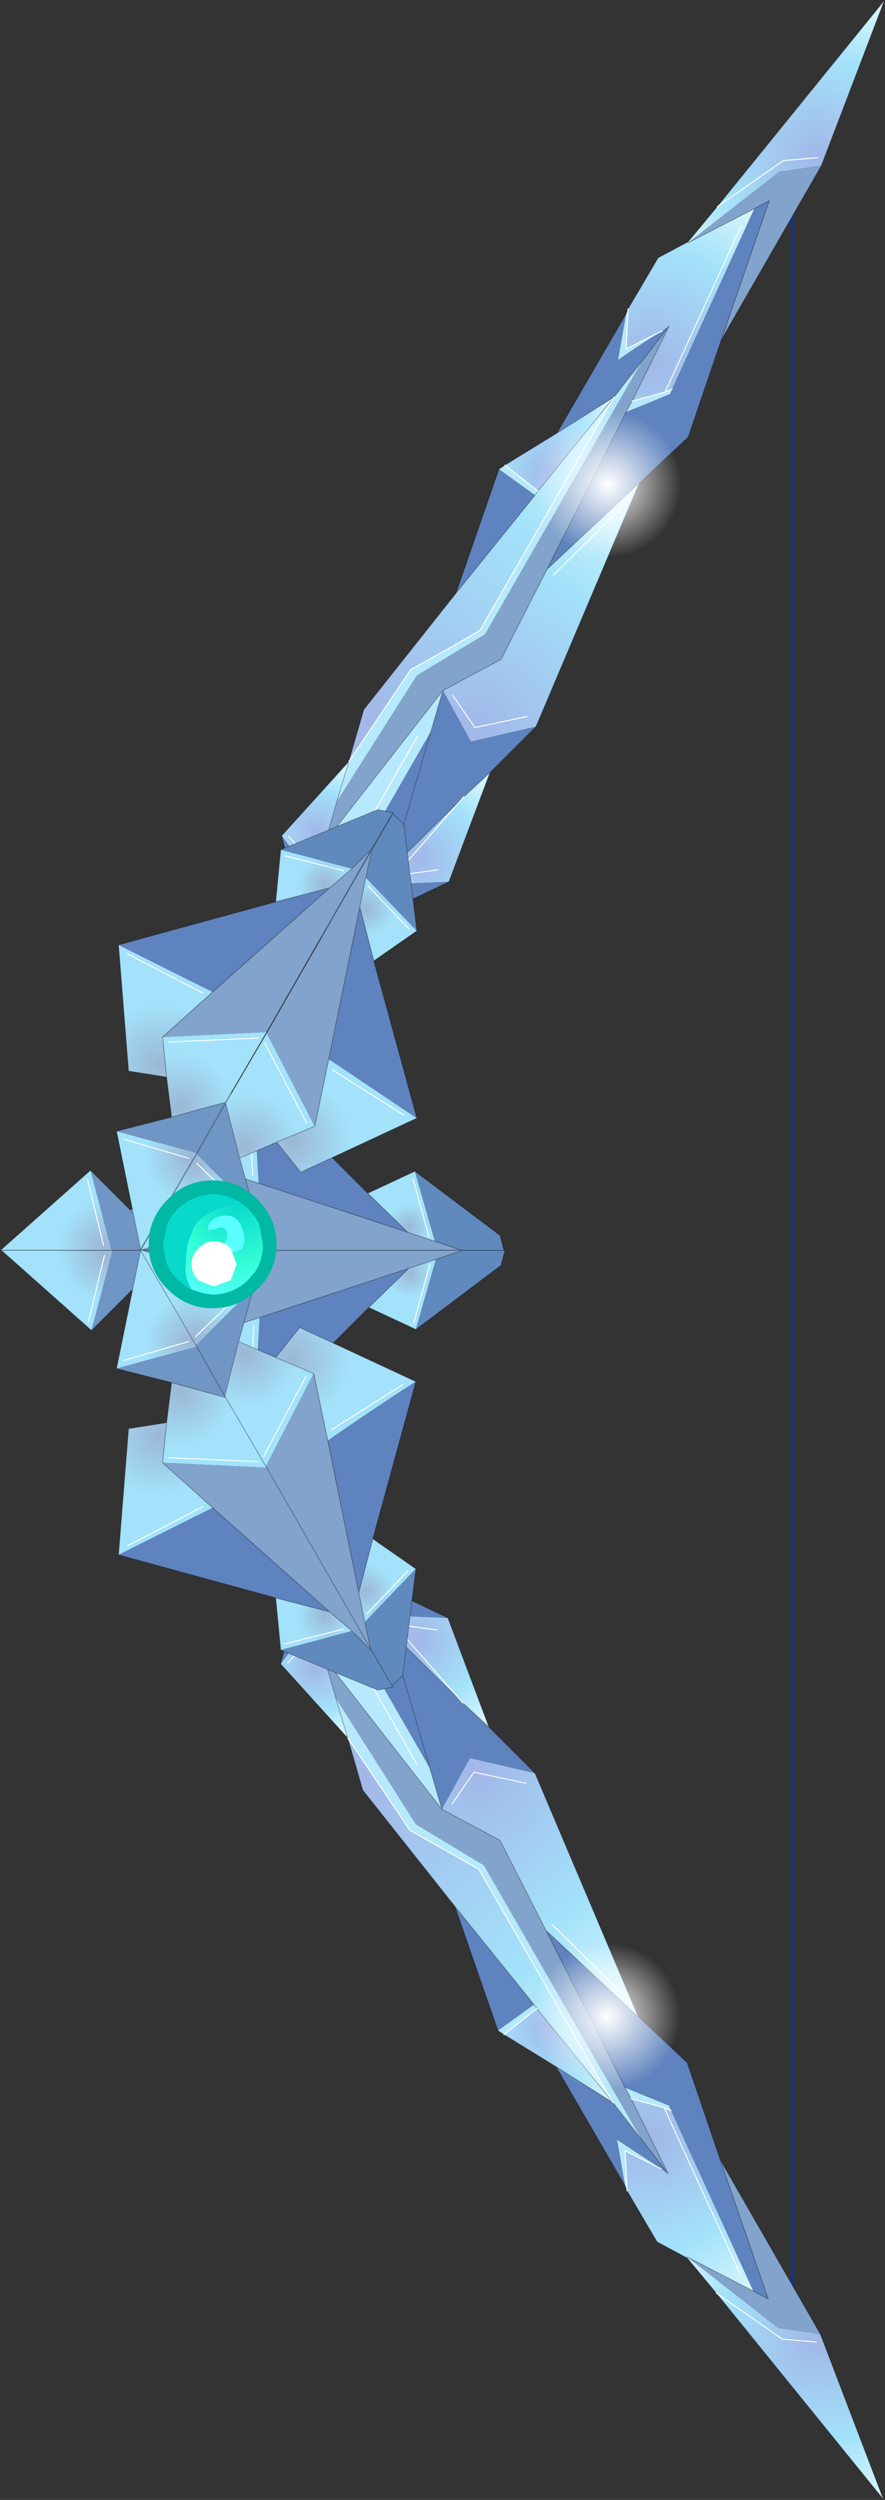 <?xml version="1.0" encoding="UTF-8"?>
<svg version="1.1" viewBox="0 0 44.2 124.8" xmlns="http://www.w3.org/2000/svg" xmlns:cc="http://creativecommons.org/ns#" xmlns:dc="http://purl.org/dc/elements/1.1/" xmlns:rdf="http://www.w3.org/1999/02/22-rdf-syntax-ns#" xmlns:xlink="http://www.w3.org/1999/xlink">
<rect x="0" y="0" width="44.2" height="124.8" fill="#333333" stroke="none"/>
<g transform="translate(-321.88 -118.58)">
<use transform="translate(321.9,118.6)" width="44.15" height="124.75" xlink:href="#c"/>
<use transform="matrix(-.614 0 0 -.614 335.69 183.89)" width="10.4" height="10.4" xlink:href="#b"/>
<use transform="translate(331.45,180.55)" width="2.25" height="2.25" xlink:href="#a"/>
</g>
<defs>
<g id="c" transform="translate(-321.9,-118.6)">
<path d="m361.45 128.8v106.75" fill="none" stroke="#03c" stroke-linecap="round" stroke-linejoin="round" stroke-width=".05"/>
<path d="m330.4 181-4-4 1.05 4h2.95" fill="#7096c5" fill-rule="evenodd"/>
<path d="m330 177.8-1.6 1.2 2 2h4.05l-2.85-4.4-1.6 1.2m4 3-2.45-3.8 2.45 3.8" fill="url(#ar)" fill-rule="evenodd"/>
<path d="m326.4 177-4.5 4h5.55l-1.05-4m0.65 3.75-0.8-3.3 0.8 3.3" fill="url(#aq)" fill-rule="evenodd"/>
<path d="m330 177.8 1.6-1.2 3.2 1.05-0.3-5.25-5.2 3.65 0.7 1.75m4.5-0.55-0.2-4.2 0.2 4.2" fill="url(#af)" fill-rule="evenodd"/>
<path d="m334.5 172.4 0.3 5.25 7.45 2.45-2-1.95-5.75-5.75" fill="#5f83be" fill-rule="evenodd"/>
<path d="m340.25 178.15 2 1.95 1.35 0.45-1-3.5-2.35 1.1m3.05 2.15-0.8-2.9 0.8 2.9" fill="url(#u)" fill-rule="evenodd"/>
<path d="m331.6 176.6 2.85 4.4h10.5l-2.7-0.9-7.45-2.45-3.2-1.05" fill="#82a4cc" fill-rule="evenodd"/>
<path d="m343.6 180.55 1.35 0.45h2.1l-0.2-0.75-4.25-3.2 1 3.5" fill="#608abd" fill-rule="evenodd"/>
<path d="m328.4 179 3.2-2.4m2.85 4.4h-4.05l-4-4-4.5 4h8.5m-0.4-3.2-0.7-1.75 5.2-3.65m0.3 5.25-3.2-1.05m8.65 1.55 2 1.95-7.45-2.45m8.8 2.9 1.35 0.45h-10.5m10.5 0h2.1l-0.2-0.75-4.25-3.2-2.35 1.1-5.75-5.75m9.1 8.15-1.35-0.45" fill="none" stroke="#000" stroke-linecap="round" stroke-linejoin="round" stroke-opacity=".263" stroke-width=".05"/>
<path d="m326.25 177.45 0.8 3.3m15.45-3.35 0.8 2.9m-9-7.25 0.2 4.2m-2.95-0.25 2.45 3.8" fill="none" stroke="#fff" stroke-linecap="round" stroke-linejoin="round" stroke-width=".05"/>
<path d="m327.5 181h2.95l-4 4 1.05-4" fill="#7096c5" fill-rule="evenodd"/>
<path d="m328.45 183 2-2h4.05l-2.85 4.4-3.2-2.4m5.6-1.8-2.45 3.8 2.45-3.8" fill="url(#j)" fill-rule="evenodd"/>
<path d="m327.1 181.25-0.8 3.3 0.8-3.3m0.4-0.25-1.05 4-4.5-4h5.55" fill="url(#h)" fill-rule="evenodd"/>
<path d="m334.55 189.6-5.2-3.65 0.7-1.75 1.6 1.2 3.2-1.05-0.3 5.25m0-4.85-0.2 4.2 0.2-4.2" fill="url(#g)" fill-rule="evenodd"/>
<path d="m340.3 183.85-5.75 5.75 0.3-5.25 7.45-2.45-2 1.95" fill="#5f83be" fill-rule="evenodd"/>
<path d="m342.65 184.95-2.35-1.1 2-1.95 1.35-0.45-1 3.5m0.7-3.25-0.8 2.9 0.8-2.9" fill="url(#f)" fill-rule="evenodd"/>
<path d="m334.5 181h10.5l-2.7 0.9-7.45 2.45-3.2 1.05 2.85-4.4" fill="#82a4cc" fill-rule="evenodd"/>
<path d="m345 181h2.1l-0.2 0.75-4.25 3.2 1-3.5 1.35-0.45" fill="#608abd" fill-rule="evenodd"/>
<path d="m330.45 181h-2.95m-1.05 4 4-4h16.65l-0.2 0.75-4.25 3.2-2.35-1.1-5.75 5.75-5.2-3.65 0.7-1.75-1.6-1.2m-2 2-4.5-4h5.55m12.8 2.85 2-1.95-7.45 2.45-3.2 1.05-1.6-1.2m13.6-2.75 1.35-0.45m-1.35 0.45-1.35 0.45" fill="none" stroke="#000" stroke-linecap="round" stroke-linejoin="round" stroke-opacity=".263" stroke-width=".05"/>
<path d="m326.3 184.55 0.8-3.3m4.5 3.75 2.45-3.8m0.3 7.75 0.2-4.2m8-0.15 0.8-2.9" fill="none" stroke="#fff" stroke-linecap="round" stroke-linejoin="round" stroke-width=".05"/>
<path d="m357.9 135.55 2.4-6.95-0.75 0.4-3.3 1.7 4.55-3.55 2.1-0.3-5 8.7m-4.75 3.6-3.95 7.85-2.3 4.5-2.9 1.55-5.85 7.5 0.55-1.95 4-6.3q1.65-1 3.4-2.05l7.85-13.65 1.35-1.75-1.85 3.75-0.3 0.55" fill="#82a4cc" fill-rule="evenodd"/>
<path d="m359.55 129 0.75-0.4-2.4 6.95-1.65 4.85-2.45 2.3-4.6 4.3 3.95-7.85 2.2-0.9 0.1-0.25 4.1-9m-4.6 6.1 0.35-0.25-1.35 1.75-1.4 1.8-2.85 1.8 3.45-5.95-0.4 2.3q1.05-0.75 2.2-1.45m-6.35 8.2-3.95 4.9 2.15-6.2 1.8 1.3m-12.65 17 1.65 2.25 0.15-0.65 0.4-1.35 1.45 1.15 3.8-6.6 0.6-2.05 1.4 2.55 3.25-0.75-2.3 2.3-1.3 1.2-3.65 3.6-0.85 0.8-2.8 2.65 2.8-2.65 3.75-0.15-5.25 2.5-1.3 0.3-1.4 1.3 0.65-2.2-1.05-4.2m5.45 1.65 2-6.85-2 6.85m-4.4 2.55 0.6-1.95-0.6 1.95" fill="#5f83be" fill-rule="evenodd"/>
<path d="m362.9 126.85-2.1 0.3-4.55 3.55v-0.05l1.45-1.75 8.35-10.3-3.15 8.25m-0.2-0.4-1.7 0.15-3.3 2.3 3.3-2.3 1.7-0.15" fill="url(#e)" fill-rule="evenodd"/>
<path d="m356.25 130.7 3.3-1.7-4.1 9-0.35 0.15-1.65 0.45 1.85-3.75-0.35 0.25-1.8 0.9 0.1-2 1.5-2.55 1.5-0.8v0.05m2.65-0.85-3.8 8.3 3.8-8.3" fill="url(#d)" fill-rule="evenodd"/>
<path d="m355.45 138-0.1 0.25-2.2 0.9 0.3-0.55 1.65-0.45 0.35-0.15m0.8-7.3v-0.05 0.05m-3 3.3-0.1 2 1.8-0.9q-1.15 0.7-2.2 1.45l0.4-2.3 0.1-0.25m-0.7 4.4 1.4-1.8-7.85 13.65q-1.75 1.05-3.4 2.05l-4 6.3 0.6-2 3.1-4.6q1.75-0.95 3.45-1.95l6.7-11.65m-5.45 3.4 1.65 1.3-0.15 0.2-1.8-1.3 0.3-0.2m-3.1 11.25-0.6 2.05-3.8 6.6-1.45-1.15 5.85-7.5m-1.25 2.25-3.25 5.7-0.75-0.45 0.75 0.45 3.25-5.7" fill="#b6e9fb" fill-rule="evenodd"/>
<path d="m349.7 140.2 2.85-1.8-3.8 4.7-1.65-1.3 2.6-1.6" fill="url(#ap)" fill-rule="evenodd"/>
<path d="m348.75 143.1 3.8-4.7-6.7 11.65q-1.7 1-3.45 1.95l-3.1 4.6 0.75-2.6 4.6-5.8 3.95-4.9 0.15-0.2" fill="url(#ao)" fill-rule="evenodd"/>
<path d="m349.2 147 4.6-4.3-5.15 12.15-3.25 0.75-1.4-2.55 2.9-1.55 2.3-4.5m0.3 0.3 3.45-3.4-3.45 3.4m-1.3 7.05-2.6 0.55-1.1-1.6 1.1 1.6 2.6-0.55" fill="url(#an)" fill-rule="evenodd"/>
<path d="m341.4 161.95 3.65-3.6 1.3-1.2-2.05 5.45-3.75 0.15 0.85-0.8m2.35 0.05-2.15 0.3 3.45-3.95-3.45 3.95 2.15-0.3" fill="url(#am)" fill-rule="evenodd"/>
<path d="m339.3 156.6-0.6 2-0.55 1.95-0.4 1.35-0.15 0.65-1.65-2.25 3.35-3.7m-3 3.75 1.45 1.55-1.45-1.55" fill="url(#al)" fill-rule="evenodd"/>
<path d="m359.55 129 0.75-0.4-2.4 6.95 5-8.7m-6.65 3.85 3.3-1.7m-6.4 10.15-3.95 7.85 4.6-4.3 2.45-2.3 1.65-4.85m-1.65-4.9 1.45-1.75 8.35-10.3-3.15 8.25m-6.65 3.8v0.05m0-0.05-1.5 0.8-1.5 2.55m2.05 0.85-1.85 3.75-0.3 0.55m0-4.9 0.1-0.25m-3.55 6.2 2.85-1.8 1.4-1.8 1.35-1.75m-2.15-0.6-3.45 5.95-2.6 1.6m1.65 1.3 3.8-4.7m-13.25 18.2-0.6 2m5.95-10.4 3.95-4.9 0.15-0.2m-1.95-1.1-2.15 6.2-4.6 5.8-0.75 2.6-3.35 3.7m1.65 2.25 0.15-0.65 0.4-1.35 0.55-1.95m8.1-16.6 0.3-0.2m-3.1 11.25 2.9-1.55 2.3-4.5m-0.55 7.85 5.15-12.15m-9.8 10.35-0.6 2.05-2 6.85 3.65-3.6 1.3-1.2 2.3-2.3m-8.1 7.9 0.85-0.8m-3.25-1.4 5.85-7.5m0.3 9.55-5.25 2.5-1.3 0.3-1.4 1.3 0.65-2.2-1.05-4.2m1.8 5.1 2.8-2.65m3.75-0.15 2.05-5.45m-8.75 5.4-0.6 1.95" fill="none" stroke="#000" stroke-linecap="round" stroke-linejoin="round" stroke-opacity=".251" stroke-width=".05"/>
<path d="m357.7 128.9 3.3-2.3 1.7-0.15m-9.45 7.55-0.1 2 1.8-0.9m-1.5 3.5 1.65-0.45 3.8-8.3m-3.45 8.15-0.35 0.15m-8 3.65 1.65 1.3m3.8-4.7-6.7 11.65q-1.7 1-3.45 1.95l-3.1 4.6m-1.55 5.3-1.45-1.55m8.2-7.05 1.1 1.6 2.6-0.55m4.75-10.45-3.45 3.4m-10.75 13.25 0.75 0.45 3.25-5.7m2.3 3.05-3.45 3.95 2.15-0.3" fill="none" stroke="#fff" stroke-linecap="round" stroke-linejoin="round" stroke-width=".05"/>
<path d="m355.45 144.6q-0.75 1.35-2.25 1.75t-2.8-0.35q-1.35-0.8-1.75-2.3-0.4-1.45 0.35-2.8 0.8-1.3 2.3-1.75 1.5-0.4 2.85 0.4 1.3 0.75 1.7 2.25t-0.4 2.8" fill="url(#ak)" fill-rule="evenodd"/>
<path d="m333.15 173.65 0.7 2.75 0.75 2.7-2.9-2.9 1.45-2.55" fill="#7096c5" fill-rule="evenodd"/>
<path d="m335.7 175.6-1.85 0.8-0.7-2.75 2.05-3.5 2.4 4.65-1.9 0.8m-0.6-4.95 2.1 4-2.1-4" fill="url(#aj)" fill-rule="evenodd"/>
<path d="m334.6 179.1-5.7 1.9 2.8-4.8 2.9 2.9m-2.9-2.45 2.45 2.35-2.45-2.35" fill="url(#ai)" fill-rule="evenodd"/>
<path d="m335.7 175.6 1.9-0.8 0.7-3.35 4.4 2.95-5.8 2.7-1.2-1.5m2.8-3.6 3.55 2.25-3.55-2.25" fill="url(#ah)" fill-rule="evenodd"/>
<path d="m342.7 174.4-4.4-2.95 1.55-7.6 0.7 2.7 2.15 7.85" fill="#5f83be" fill-rule="evenodd"/>
<path d="m340.55 166.55-0.7-2.7 0.3-1.45 2.55 2.65-2.15 1.5m-0.3-3.75 2.05 2.15-2.05-2.15" fill="url(#ag)" fill-rule="evenodd"/>
<path d="m337.6 174.8-2.4-4.65 5.25-9.15-0.3 1.4-0.3 1.45-1.55 7.6-0.7 3.35" fill="#82a4cc" fill-rule="evenodd"/>
<path d="m340.15 162.4 0.3-1.4 1.05-1.8 0.55 0.55 0.65 5.3-2.55-2.65" fill="#608abd" fill-rule="evenodd"/>
<path d="m333.85 176.4 1.85-0.8 1.9-0.8m-2.4-4.65-2.05 3.5 0.7 2.75 0.75 2.7-5.7 1.9 2.8-4.8 1.45-2.55m2.55 1.95 1.2 1.5 5.8-2.7m-4.4-2.95-0.7 3.35m2.95-8.25-0.7-2.7-1.55 7.6m1.85-9.05 0.3-1.4-5.25 9.15m5.25-9.15 1.05-1.8 0.55 0.55 0.65 5.3-2.15 1.5 2.15 7.85m-2.55-12-0.3 1.45" fill="none" stroke="#000" stroke-linecap="round" stroke-linejoin="round" stroke-opacity=".263" stroke-width=".05"/>
<path d="m334.15 179-2.45-2.35m10.6-11.7-2.05-2.15m1.8 11.45-3.55-2.25m-1.3 2.65-2.1-4" fill="none" stroke="#fff" stroke-linecap="round" stroke-linejoin="round" stroke-width=".05"/>
<path d="m331.7 176.15 1.45-2.55-2.7 0.75-2.75 0.7 4 1.1" fill="#7096c5" fill-rule="evenodd"/>
<path d="m330.45 174.35 2.7-0.75 2.05-3.5-5.2 0.25 0.2 2 0.25 2m4.35-3.95-4.5 0.2 4.5-0.2" fill="url(#ae)" fill-rule="evenodd"/>
<path d="m331.3 176.4-3.25-0.95 3.25 0.95m0.4-0.25-4-1.1 1.2 5.9 2.8-4.8" fill="url(#ad)" fill-rule="evenodd"/>
<path d="m327.8 165.75 0.5 6.3 1.9 0.3-0.2-2 2.5-2.25-4.7-2.35m4.2 2.4-3.75-1.95 3.75 1.95" fill="url(#ac)" fill-rule="evenodd"/>
<path d="m335.65 163.6-7.85 2.15 4.7 2.35 5.85-5.2-2.7 0.7" fill="#5f83be" fill-rule="evenodd"/>
<path d="m335.9 161-0.25 2.6 2.7-0.7 1.1-0.95-3.55-0.95m3.15 1.05-2.95-0.75 2.95 0.75" fill="url(#ab)" fill-rule="evenodd"/>
<path d="m335.2 170.1 5.25-9.15-1 1-1.1 0.95-5.85 5.2-2.5 2.25 5.2-0.25" fill="#82a4cc" fill-rule="evenodd"/>
<path d="m340.45 160.95 1.05-1.8-0.75-0.15-4.85 2 3.55 0.95 1-1" fill="#608abd" fill-rule="evenodd"/>
<path d="m333.15 173.6-1.45 2.55m-4-1.1 2.75-0.7 2.7-0.75 2.05-3.5 5.25-9.15 1.05-1.8-0.75-0.15-4.85 2-0.25 2.6-7.85 2.15 0.5 6.3 1.9 0.3 0.25 2m-2.75 0.7 1.2 5.9 2.8-4.8m3.95-12.55 2.7-0.7-5.85 5.2-2.5 2.25 0.2 2m9.25-10.4 1-1m-1 1-1.1 0.95" fill="none" stroke="#000" stroke-linecap="round" stroke-linejoin="round" stroke-opacity=".263" stroke-width=".05"/>
<path d="m328.05 175.45 3.25 0.95m-1-5.8 4.5-0.2m-6.55-4.2 3.75 1.95m4.1-6.85 2.95 0.75" fill="none" stroke="#fff" stroke-linecap="round" stroke-linejoin="round" stroke-width=".05"/>
<path d="m357.85 226.4 2.4 6.95-0.75-0.4-3.3-1.7 4.55 3.55 2.1 0.3-5-8.7m-4.75-3.6-3.95-7.85-2.3-4.5-2.9-1.55-5.85-7.5 0.55 1.95 4 6.3 3.4 2.05 7.85 13.65 1.35 1.75-1.85-3.75-0.3-0.55" fill="#82a4cc" fill-rule="evenodd"/>
<path d="m359.5 232.95 0.75 0.4-2.4-6.95-1.65-4.85-2.45-2.3-4.6-4.3 3.95 7.85 2.2 0.9 0.1 0.25 4.1 9m-4.6-6.1 0.35 0.25-1.35-1.75-1.4-1.8-2.85-1.8 3.45 5.95-0.4-2.3 2.2 1.45m-8.15-6.9 1.8-1.3-3.95-4.9 2.15 6.2m-3.4-13.1 0.6 2.05 1.4-2.55 3.25 0.75-2.3-2.3-1.3-1.2-3.65-3.6 2 6.85-2-6.85-0.85-0.8-2.8-2.65-1.4-1.3 0.65 2.2-1.05 4.2 1.65-2.25 0.15 0.65 0.4 1.35 1.45-1.15 3.8 6.6m0.9-7.5-5.25-2.5-1.3-0.3 2.8 2.65 3.75 0.15m-7.3-1.9 0.6 1.95-0.6-1.95" fill="#5f83be" fill-rule="evenodd"/>
<path d="m362.65 235.5-1.7-0.15-3.3-2.3 3.3 2.3 1.7 0.15m0.2-0.4-2.1-0.3-4.55-3.55v0.05l1.45 1.75 8.35 10.3-3.15-8.25" fill="url(#aa)" fill-rule="evenodd"/>
<path d="m356.2 231.25 3.3 1.7-4.1-9-0.35-0.15-1.65-0.45 1.85 3.75-0.35-0.25-1.8-0.9 0.1 2 1.5 2.55 1.5 0.8v-0.05m2.65 0.85-3.8-8.3 3.8 8.3" fill="url(#z)" fill-rule="evenodd"/>
<path d="m355.4 223.95-0.1-0.25-2.2-0.9 0.3 0.55 1.65 0.45 0.35 0.15m-0.5 2.9-2.2-1.45 0.4 2.3 0.1 0.25-0.1-2 1.8 0.9m-2.4-3.3 1.4 1.8-7.85-13.65-3.4-2.05-4-6.3 0.6 2 3.1 4.6 3.45 1.95 6.7 11.65m3.7 7.75v-0.05 0.05m-9.15-11.15 1.65-1.3-0.15-0.2-1.8 1.3 0.3 0.2m-3.1-11.25-0.6-2.05-3.8-6.6-1.45 1.15 5.85 7.5m-1.25-2.25-3.25-5.7-0.75 0.45 0.75-0.45 3.25 5.7" fill="#b6e9fb" fill-rule="evenodd"/>
<path d="m349.65 221.75 2.85 1.8-3.8-4.7-1.65 1.3 2.6 1.6" fill="url(#y)" fill-rule="evenodd"/>
<path d="m348.55 218.65 0.15 0.2 3.8 4.7-6.7-11.65-3.45-1.95-3.1-4.6 0.75 2.6 4.6 5.8 3.95 4.9" fill="url(#x)" fill-rule="evenodd"/>
<path d="m349.15 214.95 4.6 4.3-5.15-12.15-3.25-0.75-1.4 2.55 2.9 1.55 2.3 4.5m-1-7.35-2.6-0.55-1.1 1.6 1.1-1.6 2.6 0.55m1.3 7.05 3.45 3.4-3.45-3.4" fill="url(#w)" fill-rule="evenodd"/>
<path d="m341.35 200 3.65 3.6 1.3 1.2-2.05-5.45-3.75-0.15 0.85 0.8m2.35-0.05-2.15-0.3 3.45 3.95-3.45-3.95 2.15 0.3" fill="url(#v)" fill-rule="evenodd"/>
<path d="m339.25 205.35-0.6-2-0.55-1.95-0.4-1.35-1.45 1.55 1.45-1.55-0.15-0.65-1.65 2.25 3.35 3.7" fill="url(#t)" fill-rule="evenodd"/>
<path d="m359.5 232.95 0.75 0.4-2.4-6.95 5 8.7m-6.65-3.85 3.3 1.7m-6.4-10.15-3.95-7.85 4.6 4.3 2.45 2.3 1.65 4.85m-1.65 4.9 1.45 1.75 8.35 10.3-3.15-8.25m-9.75-7.4-3.45-5.95 2.85 1.8 1.4 1.8 1.35 1.75-1.85-3.75-0.3-0.55m3.1 8.5v-0.05m-3-3.3 1.5 2.55 1.5 0.8m-3.1-3.6 0.1 0.25m-6.15-7.8-0.3-0.2m1.8-1.3 0.15 0.2 3.8 4.7m-13.25-18.2-0.6-2m5.95 10.4 3.95 4.9m-3.95-4.9 2.15 6.2m-2.8-11.05-0.6-2.05-2-6.85 3.65 3.6 1.3 1.2 2.3 2.3m-4.65 1.8 2.9 1.55 2.3 4.5m-9.9-9.6 0.75 2.6 4.6 5.8m9.15 5.5-5.15-12.15m-1.55 13.05 2.6 1.6m-11.95-21.7 0.4 1.35 0.55 1.95m-1.1-3.95 0.15 0.65m2.8-0.85 0.85 0.8m-3.25 1.4 5.85 7.5m-8.05-7.25 3.35 3.7m5-6-5.25-2.5-1.3-0.3-1.4-1.3 0.65 2.2-1.05 4.2m1.65-2.25-0.6-1.95m0.75-0.9 2.8 2.65m3.75 0.15 2.05 5.45" fill="none" stroke="#000" stroke-linecap="round" stroke-linejoin="round" stroke-opacity=".251" stroke-width=".05"/>
<path d="m357.65 233.05 3.3 2.3 1.7 0.15m-9.25-12.15 1.65 0.45 3.8 8.3m-5.65-4.15-0.1-2 1.8 0.9m0.5-2.9-0.35-0.15m-6.35-4.95-1.65 1.3m5.45 3.4-6.7-11.65-3.45-1.95-3.1-4.6m5.2 3.3 1.1-1.6 2.6 0.55m4.75 10.45-3.45-3.4m-13.2-13.05 1.45-1.55m1 1.35 0.75-0.45 3.25 5.7m2.3-3.05-3.45-3.95 2.15 0.3" fill="none" stroke="#fff" stroke-linecap="round" stroke-linejoin="round" stroke-width=".05"/>
<path d="m355.4 217.4q-0.75-1.35-2.25-1.75t-2.8 0.35q-1.35 0.8-1.75 2.3-0.4 1.45 0.35 2.8 0.8 1.3 2.3 1.75 1.5 0.4 2.85-0.4 1.3-0.75 1.7-2.25t-0.4-2.8" fill="url(#s)" fill-rule="evenodd"/>
<path d="m331.65 185.75 1.45 2.55 0.7-2.75 0.75-2.7-2.9 2.9" fill="#7096c5" fill-rule="evenodd"/>
<path d="m333.8 185.55-0.7 2.75 2.05 3.5 2.4-4.65-1.9-0.8-1.85-0.8m1.25 5.75 2.1-4-2.1 4" fill="url(#r)" fill-rule="evenodd"/>
<path d="m331.65 185.3 2.45-2.35-2.45 2.35m0 0.45 2.9-2.9-5.7-1.9 2.8 4.8" fill="url(#q)" fill-rule="evenodd"/>
<path d="m342.65 187.55-5.8-2.7-1.2 1.5 1.9 0.8 0.7 3.35q2.15-1.5 4.4-2.95m-4.2 2.4 3.55-2.25-3.55 2.25" fill="url(#p)" fill-rule="evenodd"/>
<path d="m340.5 195.4 2.15-7.85q-2.25 1.45-4.4 2.95l1.55 7.6 0.7-2.7" fill="#5f83be" fill-rule="evenodd"/>
<path d="m342.65 196.9-2.15-1.5-0.7 2.7 0.3 1.45 2.55-2.65m-2.45 2.25 2.05-2.15-2.05 2.15" fill="url(#o)" fill-rule="evenodd"/>
<path d="m335.15 191.8 5.25 9.15-0.3-1.4-0.3-1.45-1.55-7.6-0.7-3.35-2.4 4.65" fill="#82a4cc" fill-rule="evenodd"/>
<path d="m340.4 200.95 1.05 1.8 0.55-0.55 0.65-5.3-2.55 2.65 0.3 1.4" fill="#608abd" fill-rule="evenodd"/>
<path d="m333.1 188.3-1.45-2.55m2.9-2.9-0.75 2.7-0.7 2.75 2.05 3.5 5.25 9.15 1.05 1.8 0.55-0.55 0.65-5.3-2.15-1.5 2.15-7.85-5.8-2.7-1.2 1.5-1.85-0.8m0.75-2.7-5.7-1.9 2.8 4.8m8.85 9.65-0.7 2.7-1.55-7.6-0.7-3.35-1.9-0.8m4.45 13.2 0.3 1.4m-0.3-1.4-0.3-1.45" fill="none" stroke="#000" stroke-linecap="round" stroke-linejoin="round" stroke-opacity=".263" stroke-width=".05"/>
<path d="m334.1 182.95-2.45 2.35m5.5 2-2.1 4m6.95-3.6-3.55 2.25m3.8 7.05-2.05 2.15" fill="none" stroke="#fff" stroke-linecap="round" stroke-linejoin="round" stroke-width=".05"/>
<path d="m333.15 188.35-2.7-0.75-2.75-0.7 4-1.1 1.45 2.55" fill="#7096c5" fill-rule="evenodd"/>
<path d="m330.2 189.6 0.25-2 2.7 0.75 2.05 3.5-5.2-0.25 0.2-2m4.6 1.95-4.5-0.2 4.5 0.2" fill="url(#n)" fill-rule="evenodd"/>
<path d="m327.7 186.9 1.2-5.9 2.8 4.8-4 1.1m3.6-1.35-3.25 0.95 3.25-0.95" fill="url(#m)" fill-rule="evenodd"/>
<path d="m330.2 189.6-0.2 2 2.5 2.25-4.7 2.35 0.5-6.3 1.9-0.3m1.8 4.2-3.75 1.95 3.75-1.95" fill="url(#l)" fill-rule="evenodd"/>
<path d="m327.8 196.2 4.7-2.35 5.85 5.2-2.7-0.7-7.85-2.15" fill="#5f83be" fill-rule="evenodd"/>
<path d="m335.65 198.35 2.7 0.7 1.1 0.95-3.55 0.95-0.25-2.6m3.4 1.55-2.95 0.75 2.95-0.75" fill="url(#k)" fill-rule="evenodd"/>
<path d="m330 191.6 5.2 0.25 5.25 9.15-1-1-1.1-0.95-5.85-5.2-2.5-2.25" fill="#82a4cc" fill-rule="evenodd"/>
<path d="m339.45 200 1 1 1.05 1.8-0.75 0.15-4.85-2 3.55-0.95" fill="#608abd" fill-rule="evenodd"/>
<path d="m330.45 187.6-0.25 2-0.2 2m5.2 0.25-2.05-3.5-2.7-0.75-2.75-0.7 1.2-5.9 2.8 4.8 1.45 2.55m-2.95 1.25-1.9 0.3-0.5 6.3m4.7-2.35-2.5-2.25m5.65 6.75 2.7 0.7-5.85-5.2m6.95 6.15 1 1-5.25-9.15m5.25 9.15 1.05 1.8-0.75 0.15-4.85-2-0.25-2.6-7.85-2.15m11.65 3.8-1.1-0.95" fill="none" stroke="#000" stroke-linecap="round" stroke-linejoin="round" stroke-opacity=".263" stroke-width=".05"/>
<path d="m328.05 186.5 3.25-0.95m4.8 15.1 2.95-0.75m-10.8-4.15 3.75-1.95m-1.7-2.45 4.5 0.2" fill="none" stroke="#fff" stroke-linecap="round" stroke-linejoin="round" stroke-width=".05"/>
</g>
<radialGradient id="ar" cx="0" cy="0" r="819.2" gradientTransform="matrix(0 .007 .007 0 329.05 179.05)" gradientUnits="userSpaceOnUse">
<stop stop-color="#9cb7d6" offset="0"/>
<stop stop-color="#a3e2fa" offset=".455"/>
</radialGradient>
<radialGradient id="aq" cx="0" cy="0" r="819.2" gradientTransform="matrix(0 .006 .006 0 327.05 180.75)" gradientUnits="userSpaceOnUse">
<stop stop-color="#9cb7d6" offset="0"/>
<stop stop-color="#a3e2fa" offset=".455"/>
</radialGradient>
<radialGradient id="af" cx="0" cy="0" r="819.2" gradientTransform="matrix(0 .008 .008 0 330.35 177.15)" gradientUnits="userSpaceOnUse">
<stop stop-color="#9cb7d6" offset="0"/>
<stop stop-color="#a3e2fa" offset=".455"/>
</radialGradient>
<radialGradient id="u" cx="0" cy="0" r="819.2" gradientTransform="matrix(0 .003 .003 0 342.3 179.8)" gradientUnits="userSpaceOnUse">
<stop stop-color="#9cb7d6" offset="0"/>
<stop stop-color="#a3e2fa" offset=".455"/>
</radialGradient>
<radialGradient id="j" cx="0" cy="0" r="819.2" gradientTransform="matrix(0 -.007 .007 0 329.1 182.95)" gradientUnits="userSpaceOnUse">
<stop stop-color="#9cb7d6" offset="0"/>
<stop stop-color="#a3e2fa" offset=".455"/>
</radialGradient>
<radialGradient id="h" cx="0" cy="0" r="819.2" gradientTransform="matrix(0 -.006 .006 0 327.1 181.25)" gradientUnits="userSpaceOnUse">
<stop stop-color="#9cb7d6" offset="0"/>
<stop stop-color="#a3e2fa" offset=".455"/>
</radialGradient>
<radialGradient id="g" cx="0" cy="0" r="819.2" gradientTransform="matrix(0 -.008 .008 0 330.4 184.85)" gradientUnits="userSpaceOnUse">
<stop stop-color="#9cb7d6" offset="0"/>
<stop stop-color="#a3e2fa" offset=".455"/>
</radialGradient>
<radialGradient id="f" cx="0" cy="0" r="819.2" gradientTransform="matrix(0 -.003 .003 0 342.35 182.2)" gradientUnits="userSpaceOnUse">
<stop stop-color="#9cb7d6" offset="0"/>
<stop stop-color="#a3e2fa" offset=".455"/>
</radialGradient>
<radialGradient id="e" cx="0" cy="0" r="819.2" gradientTransform="matrix(.009 .005 -.005 .009 362.7 126.45)" gradientUnits="userSpaceOnUse">
<stop stop-color="#a2b7e8" offset="0"/>
<stop stop-color="#a3e2fa" offset=".596"/>
<stop stop-color="#dbf7fd" offset=".98"/>
</radialGradient>
<radialGradient id="d" cx="0" cy="0" r="819.2" gradientTransform="matrix(.01 .006 -.006 .01 354.35 136.7)" gradientUnits="userSpaceOnUse">
<stop stop-color="#a2b7e8" offset="0"/>
<stop stop-color="#a3e2fa" offset=".596"/>
<stop stop-color="#dbf7fd" offset=".98"/>
</radialGradient>
<radialGradient id="ap" cx="0" cy="0" r="819.2" gradientTransform="matrix(.005 .003 -.003 .005 349.45 142.25)" gradientUnits="userSpaceOnUse">
<stop stop-color="#a2b7e8" offset="0"/>
<stop stop-color="#a3e2fa" offset=".596"/>
<stop stop-color="#dbf7fd" offset=".98"/>
</radialGradient>
<radialGradient id="ao" cx="0" cy="0" r="819.2" gradientTransform="matrix(.022 .013 -.013 .022 340.2 154.7)" gradientUnits="userSpaceOnUse">
<stop stop-color="#a2b7e8" offset="0"/>
<stop stop-color="#a3e2fa" offset=".596"/>
<stop stop-color="#dbf7fd" offset=".98"/>
</radialGradient>
<radialGradient id="an" cx="0" cy="0" r="819.2" gradientTransform="matrix(.015 .009 -.009 .015 345.6 154.9)" gradientUnits="userSpaceOnUse">
<stop stop-color="#a2b7e8" offset="0"/>
<stop stop-color="#a3e2fa" offset=".596"/>
<stop stop-color="#dbf7fd" offset=".98"/>
</radialGradient>
<radialGradient id="am" cx="0" cy="0" r="819.2" gradientTransform="matrix(.006 .003 -.003 .006 342.75 161.5)" gradientUnits="userSpaceOnUse">
<stop stop-color="#a2b7e8" offset="0"/>
<stop stop-color="#a3e2fa" offset=".596"/>
<stop stop-color="#dbf7fd" offset=".98"/>
</radialGradient>
<radialGradient id="al" cx="0" cy="0" r="819.2" gradientTransform="matrix(.004 .002 -.002 .004 337.65 160.1)" gradientUnits="userSpaceOnUse">
<stop stop-color="#a2b7e8" offset="0"/>
<stop stop-color="#a3e2fa" offset=".596"/>
<stop stop-color="#dbf7fd" offset=".98"/>
</radialGradient>
<radialGradient id="ak" cx="0" cy="0" r="819.2" gradientTransform="matrix(.004 .002 -.002 .004 352.25 142.75)" gradientUnits="userSpaceOnUse">
<stop stop-color="#fff" offset="0"/>
<stop stop-color="#fff" stop-opacity="0" offset="1"/>
</radialGradient>
<radialGradient id="aj" cx="0" cy="0" r="819.2" gradientTransform="matrix(-.006 -.004 .004 -.006 334.15 175.8)" gradientUnits="userSpaceOnUse">
<stop stop-color="#9cb7d6" offset="0"/>
<stop stop-color="#a3e2fa" offset=".455"/>
</radialGradient>
<radialGradient id="ai" cx="0" cy="0" r="819.2" gradientTransform="matrix(-.005 -.003 .003 -.005 331.7 176.65)" gradientUnits="userSpaceOnUse">
<stop stop-color="#9cb7d6" offset="0"/>
<stop stop-color="#a3e2fa" offset=".455"/>
</radialGradient>
<radialGradient id="ah" cx="0" cy="0" r="819.2" gradientTransform="matrix(-.007 -.004 .004 -.007 336.45 175.55)" gradientUnits="userSpaceOnUse">
<stop stop-color="#9cb7d6" offset="0"/>
<stop stop-color="#a3e2fa" offset=".455"/>
</radialGradient>
<radialGradient id="ag" cx="0" cy="0" r="819.2" gradientTransform="matrix(-.003 -.002 .002 -.003 340.2 163.95)" gradientUnits="userSpaceOnUse">
<stop stop-color="#9cb7d6" offset="0"/>
<stop stop-color="#a3e2fa" offset=".455"/>
</radialGradient>
<radialGradient id="ae" cx="0" cy="0" r="819.2" gradientTransform="matrix(.006 .004 .004 -.006 330.85 173.85)" gradientUnits="userSpaceOnUse">
<stop stop-color="#9cb7d6" offset="0"/>
<stop stop-color="#a3e2fa" offset=".455"/>
</radialGradient>
<radialGradient id="ad" cx="0" cy="0" r="819.2" gradientTransform="matrix(.005 .003 .003 -.005 331.3 176.4)" gradientUnits="userSpaceOnUse">
<stop stop-color="#9cb7d6" offset="0"/>
<stop stop-color="#a3e2fa" offset=".455"/>
</radialGradient>
<radialGradient id="ac" cx="0" cy="0" r="819.2" gradientTransform="matrix(.007 .004 .004 -.007 329.85 171.7)" gradientUnits="userSpaceOnUse">
<stop stop-color="#9cb7d6" offset="0"/>
<stop stop-color="#a3e2fa" offset=".455"/>
</radialGradient>
<radialGradient id="ab" cx="0" cy="0" r="819.2" gradientTransform="matrix(.003 .002 .002 -.003 338.1 162.7)" gradientUnits="userSpaceOnUse">
<stop stop-color="#9cb7d6" offset="0"/>
<stop stop-color="#a3e2fa" offset=".455"/>
</radialGradient>
<radialGradient id="aa" cx="0" cy="0" r="819.2" gradientTransform="matrix(.009 -.005 -.005 -.009 362.65 235.5)" gradientUnits="userSpaceOnUse">
<stop stop-color="#a2b7e8" offset="0"/>
<stop stop-color="#a3e2fa" offset=".596"/>
<stop stop-color="#dbf7fd" offset=".98"/>
</radialGradient>
<radialGradient id="z" cx="0" cy="0" r="819.2" gradientTransform="matrix(.01 -.006 -.006 -.01 354.3 225.25)" gradientUnits="userSpaceOnUse">
<stop stop-color="#a2b7e8" offset="0"/>
<stop stop-color="#a3e2fa" offset=".596"/>
<stop stop-color="#dbf7fd" offset=".98"/>
</radialGradient>
<radialGradient id="y" cx="0" cy="0" r="819.2" gradientTransform="matrix(.005 -.003 -.003 -.005 349.4 219.7)" gradientUnits="userSpaceOnUse">
<stop stop-color="#a2b7e8" offset="0"/>
<stop stop-color="#a3e2fa" offset=".596"/>
<stop stop-color="#dbf7fd" offset=".98"/>
</radialGradient>
<radialGradient id="x" cx="0" cy="0" r="819.2" gradientTransform="matrix(.022 -.013 -.013 -.022 340.15 207.25)" gradientUnits="userSpaceOnUse">
<stop stop-color="#a2b7e8" offset="0"/>
<stop stop-color="#a3e2fa" offset=".596"/>
<stop stop-color="#dbf7fd" offset=".98"/>
</radialGradient>
<radialGradient id="w" cx="0" cy="0" r="819.2" gradientTransform="matrix(.015 -.009 -.009 -.015 345.55 207.05)" gradientUnits="userSpaceOnUse">
<stop stop-color="#a2b7e8" offset="0"/>
<stop stop-color="#a3e2fa" offset=".596"/>
<stop stop-color="#dbf7fd" offset=".98"/>
</radialGradient>
<radialGradient id="v" cx="0" cy="0" r="819.2" gradientTransform="matrix(.006 -.003 -.003 -.006 342.7 200.45)" gradientUnits="userSpaceOnUse">
<stop stop-color="#a2b7e8" offset="0"/>
<stop stop-color="#a3e2fa" offset=".596"/>
<stop stop-color="#dbf7fd" offset=".98"/>
</radialGradient>
<radialGradient id="t" cx="0" cy="0" r="819.2" gradientTransform="matrix(.004 -.002 -.002 -.004 337.6 201.85)" gradientUnits="userSpaceOnUse">
<stop stop-color="#a2b7e8" offset="0"/>
<stop stop-color="#a3e2fa" offset=".596"/>
<stop stop-color="#dbf7fd" offset=".98"/>
</radialGradient>
<radialGradient id="s" cx="0" cy="0" r="819.2" gradientTransform="matrix(.004 -.002 -.002 -.004 352.2 219.25)" gradientUnits="userSpaceOnUse">
<stop stop-color="#fff" offset="0"/>
<stop stop-color="#fff" stop-opacity="0" offset="1"/>
</radialGradient>
<radialGradient id="r" cx="0" cy="0" r="819.2" gradientTransform="matrix(-.006 .004 .004 .006 334.1 186.15)" gradientUnits="userSpaceOnUse">
<stop stop-color="#9cb7d6" offset="0"/>
<stop stop-color="#a3e2fa" offset=".455"/>
</radialGradient>
<radialGradient id="q" cx="0" cy="0" r="819.2" gradientTransform="matrix(-.005 .003 .003 .005 331.65 185.3)" gradientUnits="userSpaceOnUse">
<stop stop-color="#9cb7d6" offset="0"/>
<stop stop-color="#a3e2fa" offset=".455"/>
</radialGradient>
<radialGradient id="p" cx="0" cy="0" r="819.2" gradientTransform="matrix(-.007 .004 .004 .007 336.4 186.4)" gradientUnits="userSpaceOnUse">
<stop stop-color="#9cb7d6" offset="0"/>
<stop stop-color="#a3e2fa" offset=".455"/>
</radialGradient>
<radialGradient id="o" cx="0" cy="0" r="819.2" gradientTransform="matrix(-.003 .002 .002 .003 340.15 198)" gradientUnits="userSpaceOnUse">
<stop stop-color="#9cb7d6" offset="0"/>
<stop stop-color="#a3e2fa" offset=".455"/>
</radialGradient>
<radialGradient id="n" cx="0" cy="0" r="819.2" gradientTransform="matrix(.006 -.004 .004 .006 330.85 188.1)" gradientUnits="userSpaceOnUse">
<stop stop-color="#9cb7d6" offset="0"/>
<stop stop-color="#a3e2fa" offset=".455"/>
</radialGradient>
<radialGradient id="m" cx="0" cy="0" r="819.2" gradientTransform="matrix(.005 -.003 .003 .005 331.3 185.55)" gradientUnits="userSpaceOnUse">
<stop stop-color="#9cb7d6" offset="0"/>
<stop stop-color="#a3e2fa" offset=".455"/>
</radialGradient>
<radialGradient id="l" cx="0" cy="0" r="819.2" gradientTransform="matrix(.007 -.004 .004 .007 329.85 190.25)" gradientUnits="userSpaceOnUse">
<stop stop-color="#9cb7d6" offset="0"/>
<stop stop-color="#a3e2fa" offset=".455"/>
</radialGradient>
<radialGradient id="k" cx="0" cy="0" r="819.2" gradientTransform="matrix(.003 -.002 .002 .003 338.1 199.25)" gradientUnits="userSpaceOnUse">
<stop stop-color="#9cb7d6" offset="0"/>
<stop stop-color="#a3e2fa" offset=".455"/>
</radialGradient>
<g id="b" transform="translate(5.2,5.2)">
<path d="m-5.2 0q0-2.15 1.55-3.65 1.5-1.55 3.65-1.55t3.65 1.55q1.55 1.5 1.55 3.65 0 2.1-1.55 3.65-1.5 1.55-3.65 1.55t-3.65-1.55q-1.55-1.55-1.55-3.65" fill="#00b8a3" fill-rule="evenodd"/>
<path d="m-2.45 3.3-0.45-0.4-0.6-0.7-0.3-0.55-0.3-1.65q0-1.25 0.6-2.2l0.6-0.7q1.1-1.1 2.75-1.2h0.15l0.7 0.1 1 0.3q0.6 1.05 0.5 1.9l-0.05 1-0.1 0.8-0.5 1.35q-0.35 0.7-1.5 1.3-1.1 0.6-2.5 0.65m1.9-6.4q-0.3 0.05-0.8 0.7l-0.05 0.2 0.25 0.45q1.2 0.4 1.55-0.8l-0.1-0.5-0.85-0.05m-1.85 2.75 0.2-0.35-0.45 0.55 0.25-0.2-0.05 0.05q-0.3 0.7 0.05 1.6 0.45 1.35 1.9 0.95 0.9-0.3 0.9-1.1l-0.5 0.05-0.65 0.2-0.35-0.25q-0.25-0.75 0.35-1.3l0.1-0.1q-0.6-0.75-1.5-0.25l-0.2 0.1-0.05 0.05" fill="url(#i)" fill-rule="evenodd"/>
<path d="m1.7-3.7 0.35 0.15 0.8 0.65q0.75 0.75 1 1.7l0.2 1.2-0.35 1.65-0.45 0.8-0.25 0.25-0.15 0.2-0.6 0.45-0.15 0.15-0.85 0.35-0.15 0.05-0.4 0.1-0.7 0.1h-0.05q-1.35-0.05-2.4-0.8 1.4-0.05 2.5-0.65 1.15-0.6 1.5-1.3l0.5-1.35 0.1-0.8 0.05-1q0.1-0.85-0.5-1.9" fill="#07d9cb" fill-rule="evenodd"/>
<path d="m-0.55-3.1 0.85 0.05 0.1 0.5q-0.35 1.2-1.55 0.8l-0.25-0.45 0.05-0.2q0.5-0.65 0.8-0.7m-1.85 2.75 0.05-0.05 0.2-0.1q0.9-0.5 1.5 0.25l-0.1 0.1q-0.6 0.55-0.35 1.3l0.35 0.25 0.65-0.2 0.5-0.05q0 0.8-0.9 1.1-1.45 0.4-1.9-0.95-0.35-0.9-0.05-1.6l0.05-0.05" fill="#5bfefe" fill-rule="evenodd"/>
<path d="m-2.4-0.35-0.25 0.2 0.45-0.55-0.2 0.35" fill="#2cf7d5" fill-rule="evenodd"/>
<path d="m-2.45 3.3-0.45-0.4-0.6-0.7-0.3-0.55-0.3-1.65q0-1.25 0.6-2.2l0.6-0.7q1.1-1.1 2.75-1.2h0.15l0.7 0.1 1 0.3 0.35 0.15 0.8 0.65q0.75 0.75 1 1.7l0.2 1.2-0.35 1.65-0.45 0.8-0.25 0.25-0.15 0.2-0.6 0.45-0.15 0.15-0.85 0.35-0.15 0.05-0.4 0.1-0.7 0.1h-0.05q-1.35-0.05-2.4-0.8z" fill="none" stroke="#00a3a3" stroke-linecap="round" stroke-linejoin="round" stroke-opacity=".243" stroke-width=".05"/>
</g>
<radialGradient id="i" cx="0" cy="0" r="819.2" gradientTransform="matrix(.01 0 0 .01 -2.1 3.3)" gradientUnits="userSpaceOnUse">
<stop stop-color="#07d9cb" offset="0"/>
<stop stop-color="#34fed7" offset=".604"/>
<stop stop-color="#56fef9" offset=".988"/>
</radialGradient>
<g id="a" transform="translate(-331.45,-180.55)">
<path d="m333.4 182.5-0.85 0.3-0.75-0.3q-0.35-0.35-0.35-0.8 0-0.5 0.35-0.8 0.3-0.35 0.75-0.35 0.5 0 0.85 0.35l0.3 0.8-0.3 0.8" fill="#fff" fill-rule="evenodd"/>
</g>
</defs>
</svg>
